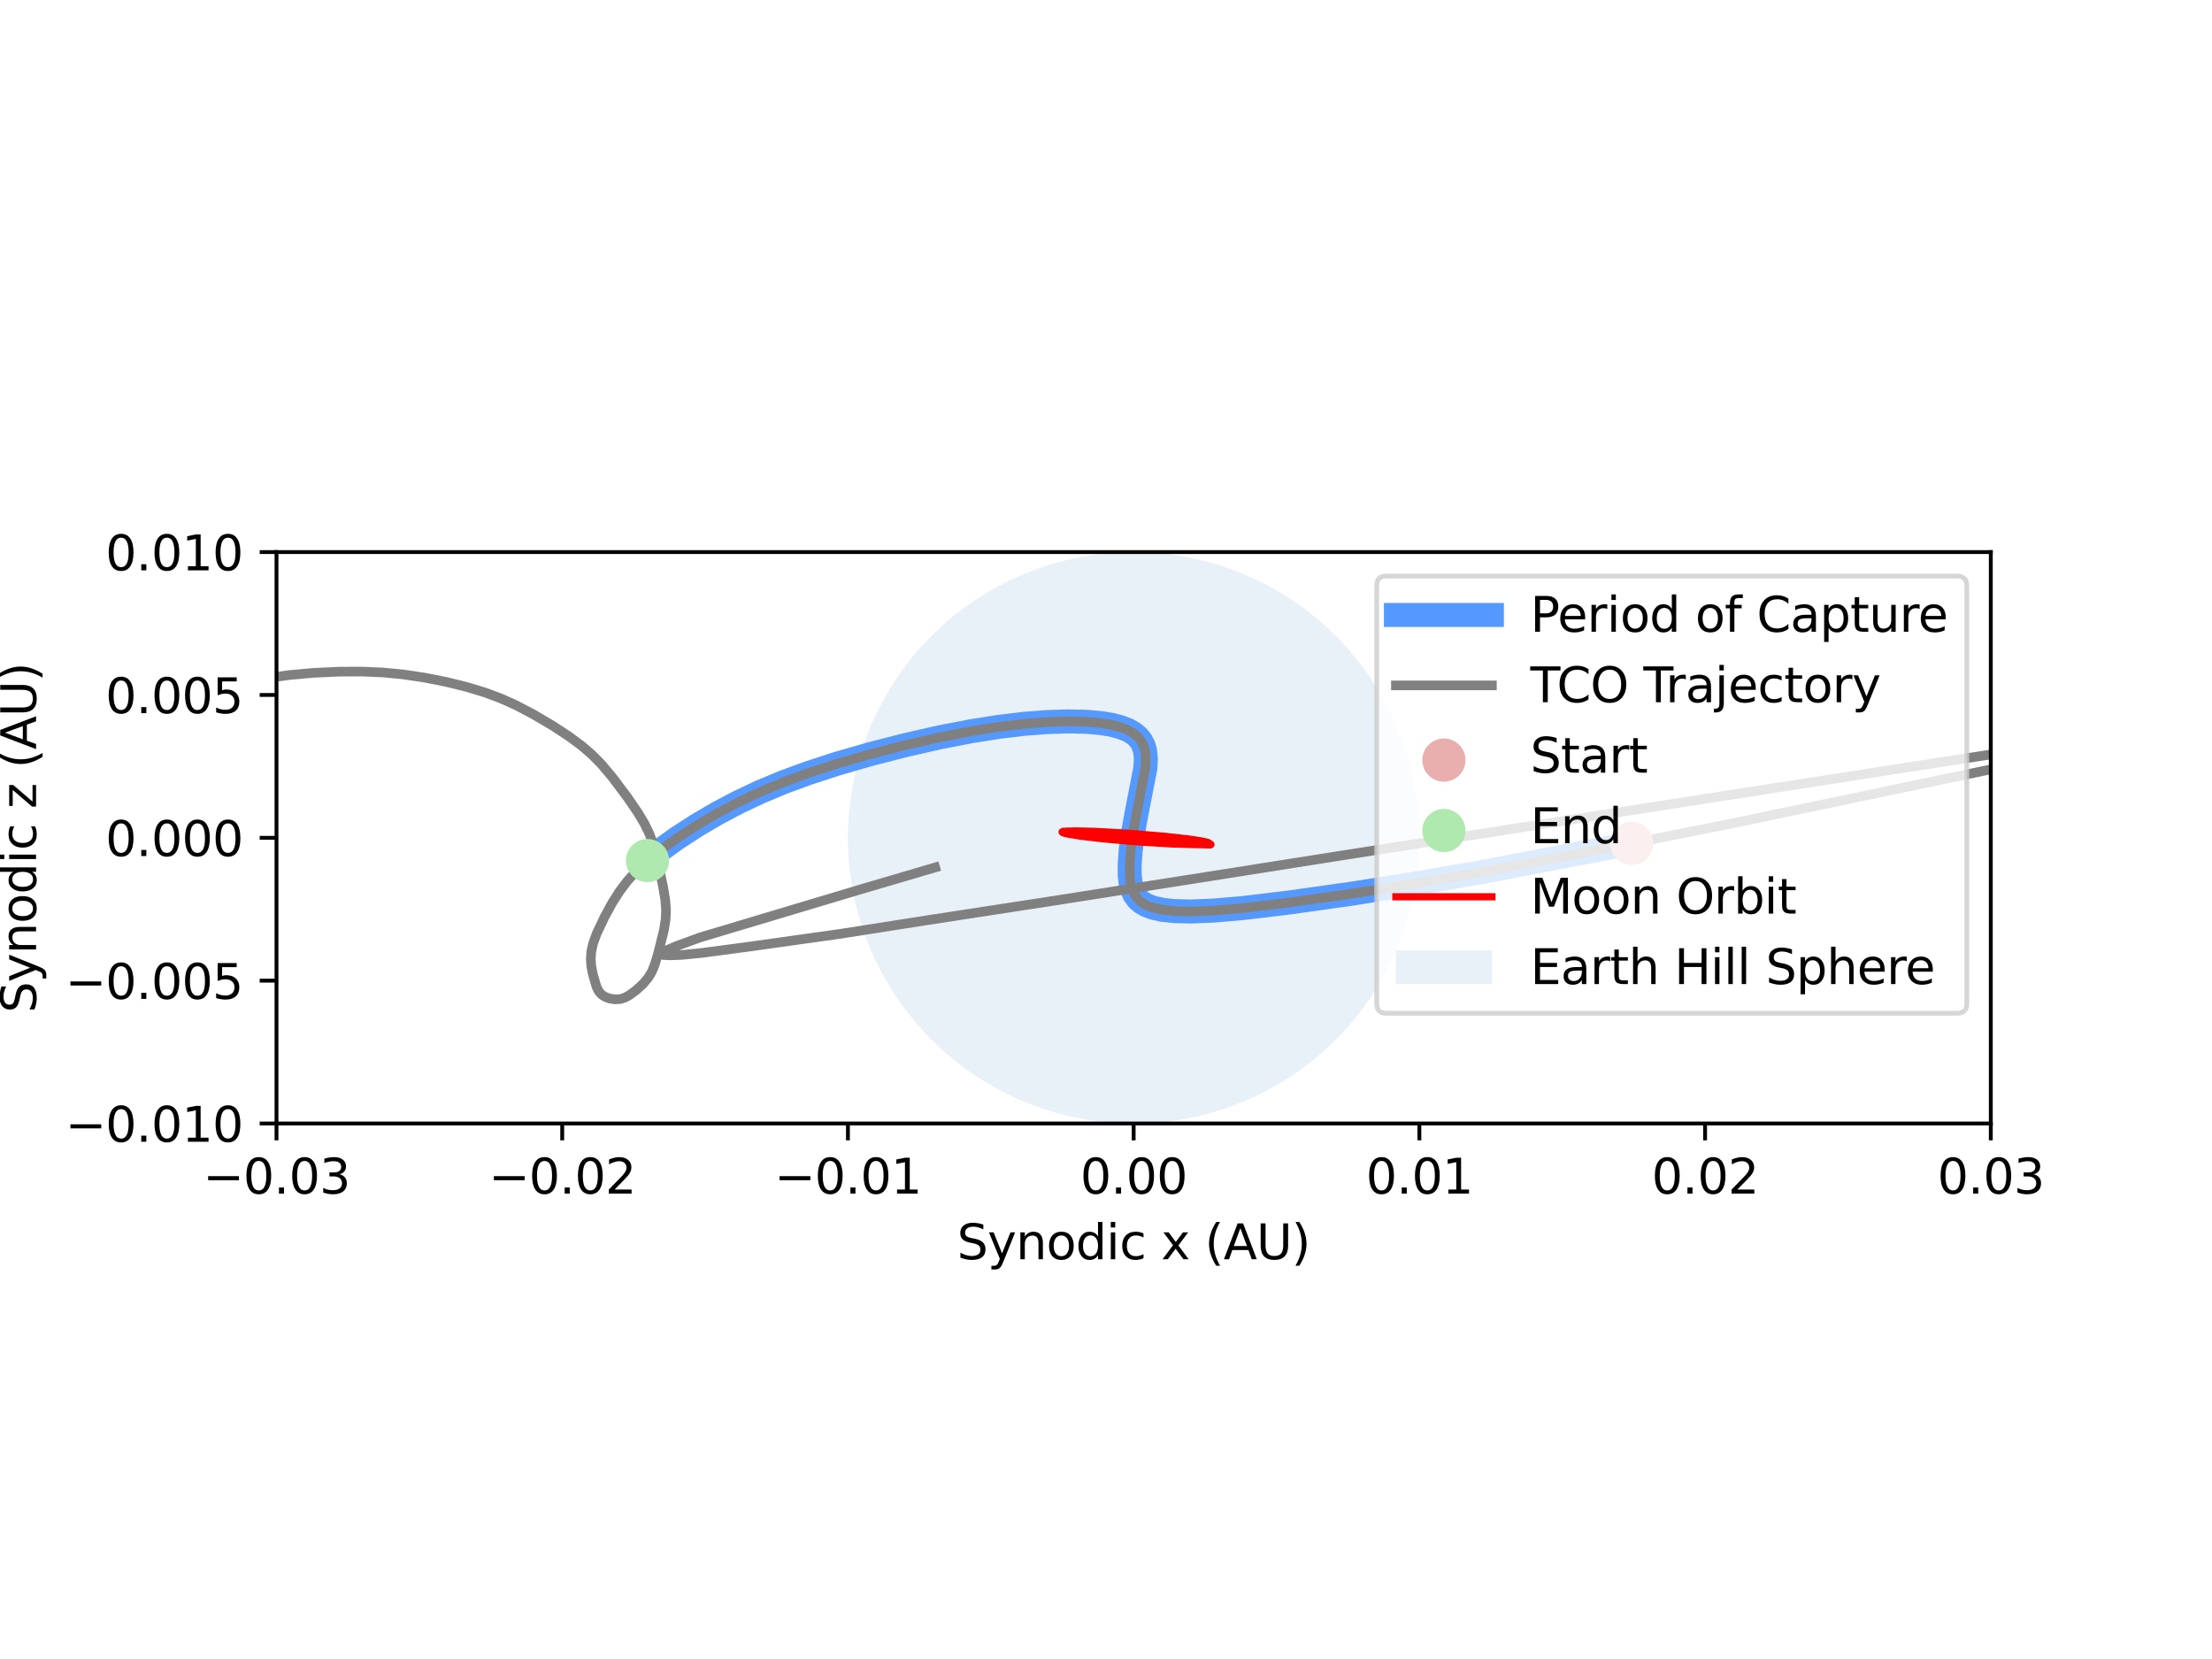 <?xml version="1.0" encoding="utf-8" standalone="no"?>
<!DOCTYPE svg PUBLIC "-//W3C//DTD SVG 1.1//EN"
  "http://www.w3.org/Graphics/SVG/1.1/DTD/svg11.dtd">
<svg xmlns:xlink="http://www.w3.org/1999/xlink" width="460.8pt" height="345.6pt" viewBox="0 0 460.8 345.6" xmlns="http://www.w3.org/2000/svg" version="1.1">
 <defs>
  <style type="text/css">*{stroke-linejoin: round; stroke-linecap: butt}</style>
 </defs>
 <g id="figure_1">
  <g id="patch_1">
   <path d="M 0 345.6 
L 460.8 345.6 
L 460.8 0 
L 0 0 
z
" style="fill: #ffffff"/>
  </g>
  <g id="axes_1">
   <g id="patch_2">
    <path d="M 57.6 234.048 
L 414.72 234.048 
L 414.72 115.008 
L 57.6 115.008 
z
" style="fill: #ffffff"/>
   </g>
   <g id="patch_3">
    <path d="M 236.16 234.048 
C 251.945 234.048 267.085 227.777 278.247 216.615 
C 289.409 205.453 295.68 190.313 295.68 174.528 
C 295.68 158.743 289.409 143.603 278.247 132.441 
C 267.085 121.279 251.945 115.008 236.16 115.008 
C 220.375 115.008 205.235 121.279 194.073 132.441 
C 182.911 143.603 176.64 158.743 176.64 174.528 
C 176.64 190.313 182.911 205.453 194.073 216.615 
C 205.235 227.777 220.375 234.048 236.16 234.048 
z
" clip-path="url(#pb47ed618ad)" style="fill: #1f77b4; opacity: 0.1"/>
   </g>
   <g id="matplotlib.axis_1">
    <g id="xtick_1">
     <g id="line2d_1">
      <defs>
       <path id="m433bf389a1" d="M 0 0 
L 0 3.5 
" style="stroke: #000000; stroke-width: 0.8"/>
      </defs>
      <g>
       <use xlink:href="#m433bf389a1" x="57.6" y="234.048" style="stroke: #000000; stroke-width: 0.8"/>
      </g>
     </g>
     <g id="text_1">
      <!-- −0.03 -->
      <g transform="translate(42.277 248.646) scale(0.1 -0.1)">
       <defs>
        <path id="DejaVuSans-2212" d="M 678 2272 
L 4684 2272 
L 4684 1741 
L 678 1741 
L 678 2272 
z
" transform="scale(0.016)"/>
        <path id="DejaVuSans-30" d="M 2034 4250 
Q 1547 4250 1301 3770 
Q 1056 3291 1056 2328 
Q 1056 1369 1301 889 
Q 1547 409 2034 409 
Q 2525 409 2770 889 
Q 3016 1369 3016 2328 
Q 3016 3291 2770 3770 
Q 2525 4250 2034 4250 
z
M 2034 4750 
Q 2819 4750 3233 4129 
Q 3647 3509 3647 2328 
Q 3647 1150 3233 529 
Q 2819 -91 2034 -91 
Q 1250 -91 836 529 
Q 422 1150 422 2328 
Q 422 3509 836 4129 
Q 1250 4750 2034 4750 
z
" transform="scale(0.016)"/>
        <path id="DejaVuSans-2e" d="M 684 794 
L 1344 794 
L 1344 0 
L 684 0 
L 684 794 
z
" transform="scale(0.016)"/>
        <path id="DejaVuSans-33" d="M 2597 2516 
Q 3050 2419 3304 2112 
Q 3559 1806 3559 1356 
Q 3559 666 3084 287 
Q 2609 -91 1734 -91 
Q 1441 -91 1130 -33 
Q 819 25 488 141 
L 488 750 
Q 750 597 1062 519 
Q 1375 441 1716 441 
Q 2309 441 2620 675 
Q 2931 909 2931 1356 
Q 2931 1769 2642 2001 
Q 2353 2234 1838 2234 
L 1294 2234 
L 1294 2753 
L 1863 2753 
Q 2328 2753 2575 2939 
Q 2822 3125 2822 3475 
Q 2822 3834 2567 4026 
Q 2313 4219 1838 4219 
Q 1578 4219 1281 4162 
Q 984 4106 628 3988 
L 628 4550 
Q 988 4650 1302 4700 
Q 1616 4750 1894 4750 
Q 2613 4750 3031 4423 
Q 3450 4097 3450 3541 
Q 3450 3153 3228 2886 
Q 3006 2619 2597 2516 
z
" transform="scale(0.016)"/>
       </defs>
       <use xlink:href="#DejaVuSans-2212"/>
       <use xlink:href="#DejaVuSans-30" x="83.789"/>
       <use xlink:href="#DejaVuSans-2e" x="147.412"/>
       <use xlink:href="#DejaVuSans-30" x="179.199"/>
       <use xlink:href="#DejaVuSans-33" x="242.822"/>
      </g>
     </g>
    </g>
    <g id="xtick_2">
     <g id="line2d_2">
      <g>
       <use xlink:href="#m433bf389a1" x="117.12" y="234.048" style="stroke: #000000; stroke-width: 0.8"/>
      </g>
     </g>
     <g id="text_2">
      <!-- −0.02 -->
      <g transform="translate(101.797 248.646) scale(0.1 -0.1)">
       <defs>
        <path id="DejaVuSans-32" d="M 1228 531 
L 3431 531 
L 3431 0 
L 469 0 
L 469 531 
Q 828 903 1448 1529 
Q 2069 2156 2228 2338 
Q 2531 2678 2651 2914 
Q 2772 3150 2772 3378 
Q 2772 3750 2511 3984 
Q 2250 4219 1831 4219 
Q 1534 4219 1204 4116 
Q 875 4013 500 3803 
L 500 4441 
Q 881 4594 1212 4672 
Q 1544 4750 1819 4750 
Q 2544 4750 2975 4387 
Q 3406 4025 3406 3419 
Q 3406 3131 3298 2873 
Q 3191 2616 2906 2266 
Q 2828 2175 2409 1742 
Q 1991 1309 1228 531 
z
" transform="scale(0.016)"/>
       </defs>
       <use xlink:href="#DejaVuSans-2212"/>
       <use xlink:href="#DejaVuSans-30" x="83.789"/>
       <use xlink:href="#DejaVuSans-2e" x="147.412"/>
       <use xlink:href="#DejaVuSans-30" x="179.199"/>
       <use xlink:href="#DejaVuSans-32" x="242.822"/>
      </g>
     </g>
    </g>
    <g id="xtick_3">
     <g id="line2d_3">
      <g>
       <use xlink:href="#m433bf389a1" x="176.64" y="234.048" style="stroke: #000000; stroke-width: 0.8"/>
      </g>
     </g>
     <g id="text_3">
      <!-- −0.01 -->
      <g transform="translate(161.317 248.646) scale(0.1 -0.1)">
       <defs>
        <path id="DejaVuSans-31" d="M 794 531 
L 1825 531 
L 1825 4091 
L 703 3866 
L 703 4441 
L 1819 4666 
L 2450 4666 
L 2450 531 
L 3481 531 
L 3481 0 
L 794 0 
L 794 531 
z
" transform="scale(0.016)"/>
       </defs>
       <use xlink:href="#DejaVuSans-2212"/>
       <use xlink:href="#DejaVuSans-30" x="83.789"/>
       <use xlink:href="#DejaVuSans-2e" x="147.412"/>
       <use xlink:href="#DejaVuSans-30" x="179.199"/>
       <use xlink:href="#DejaVuSans-31" x="242.822"/>
      </g>
     </g>
    </g>
    <g id="xtick_4">
     <g id="line2d_4">
      <g>
       <use xlink:href="#m433bf389a1" x="236.16" y="234.048" style="stroke: #000000; stroke-width: 0.8"/>
      </g>
     </g>
     <g id="text_4">
      <!-- 0.00 -->
      <g transform="translate(225.027 248.646) scale(0.1 -0.1)">
       <use xlink:href="#DejaVuSans-30"/>
       <use xlink:href="#DejaVuSans-2e" x="63.623"/>
       <use xlink:href="#DejaVuSans-30" x="95.41"/>
       <use xlink:href="#DejaVuSans-30" x="159.033"/>
      </g>
     </g>
    </g>
    <g id="xtick_5">
     <g id="line2d_5">
      <g>
       <use xlink:href="#m433bf389a1" x="295.68" y="234.048" style="stroke: #000000; stroke-width: 0.8"/>
      </g>
     </g>
     <g id="text_5">
      <!-- 0.01 -->
      <g transform="translate(284.547 248.646) scale(0.1 -0.1)">
       <use xlink:href="#DejaVuSans-30"/>
       <use xlink:href="#DejaVuSans-2e" x="63.623"/>
       <use xlink:href="#DejaVuSans-30" x="95.41"/>
       <use xlink:href="#DejaVuSans-31" x="159.033"/>
      </g>
     </g>
    </g>
    <g id="xtick_6">
     <g id="line2d_6">
      <g>
       <use xlink:href="#m433bf389a1" x="355.2" y="234.048" style="stroke: #000000; stroke-width: 0.8"/>
      </g>
     </g>
     <g id="text_6">
      <!-- 0.02 -->
      <g transform="translate(344.067 248.646) scale(0.1 -0.1)">
       <use xlink:href="#DejaVuSans-30"/>
       <use xlink:href="#DejaVuSans-2e" x="63.623"/>
       <use xlink:href="#DejaVuSans-30" x="95.41"/>
       <use xlink:href="#DejaVuSans-32" x="159.033"/>
      </g>
     </g>
    </g>
    <g id="xtick_7">
     <g id="line2d_7">
      <g>
       <use xlink:href="#m433bf389a1" x="414.72" y="234.048" style="stroke: #000000; stroke-width: 0.8"/>
      </g>
     </g>
     <g id="text_7">
      <!-- 0.03 -->
      <g transform="translate(403.587 248.646) scale(0.1 -0.1)">
       <use xlink:href="#DejaVuSans-30"/>
       <use xlink:href="#DejaVuSans-2e" x="63.623"/>
       <use xlink:href="#DejaVuSans-30" x="95.41"/>
       <use xlink:href="#DejaVuSans-33" x="159.033"/>
      </g>
     </g>
    </g>
    <g id="text_8">
     <!-- Synodic x (AU) -->
     <g transform="translate(199.367 262.325) scale(0.1 -0.1)">
      <defs>
       <path id="DejaVuSans-53" d="M 3425 4513 
L 3425 3897 
Q 3066 4069 2747 4153 
Q 2428 4238 2131 4238 
Q 1616 4238 1336 4038 
Q 1056 3838 1056 3469 
Q 1056 3159 1242 3001 
Q 1428 2844 1947 2747 
L 2328 2669 
Q 3034 2534 3370 2195 
Q 3706 1856 3706 1288 
Q 3706 609 3251 259 
Q 2797 -91 1919 -91 
Q 1588 -91 1214 -16 
Q 841 59 441 206 
L 441 856 
Q 825 641 1194 531 
Q 1563 422 1919 422 
Q 2459 422 2753 634 
Q 3047 847 3047 1241 
Q 3047 1584 2836 1778 
Q 2625 1972 2144 2069 
L 1759 2144 
Q 1053 2284 737 2584 
Q 422 2884 422 3419 
Q 422 4038 858 4394 
Q 1294 4750 2059 4750 
Q 2388 4750 2728 4690 
Q 3069 4631 3425 4513 
z
" transform="scale(0.016)"/>
       <path id="DejaVuSans-79" d="M 2059 -325 
Q 1816 -950 1584 -1140 
Q 1353 -1331 966 -1331 
L 506 -1331 
L 506 -850 
L 844 -850 
Q 1081 -850 1212 -737 
Q 1344 -625 1503 -206 
L 1606 56 
L 191 3500 
L 800 3500 
L 1894 763 
L 2988 3500 
L 3597 3500 
L 2059 -325 
z
" transform="scale(0.016)"/>
       <path id="DejaVuSans-6e" d="M 3513 2113 
L 3513 0 
L 2938 0 
L 2938 2094 
Q 2938 2591 2744 2837 
Q 2550 3084 2163 3084 
Q 1697 3084 1428 2787 
Q 1159 2491 1159 1978 
L 1159 0 
L 581 0 
L 581 3500 
L 1159 3500 
L 1159 2956 
Q 1366 3272 1645 3428 
Q 1925 3584 2291 3584 
Q 2894 3584 3203 3211 
Q 3513 2838 3513 2113 
z
" transform="scale(0.016)"/>
       <path id="DejaVuSans-6f" d="M 1959 3097 
Q 1497 3097 1228 2736 
Q 959 2375 959 1747 
Q 959 1119 1226 758 
Q 1494 397 1959 397 
Q 2419 397 2687 759 
Q 2956 1122 2956 1747 
Q 2956 2369 2687 2733 
Q 2419 3097 1959 3097 
z
M 1959 3584 
Q 2709 3584 3137 3096 
Q 3566 2609 3566 1747 
Q 3566 888 3137 398 
Q 2709 -91 1959 -91 
Q 1206 -91 779 398 
Q 353 888 353 1747 
Q 353 2609 779 3096 
Q 1206 3584 1959 3584 
z
" transform="scale(0.016)"/>
       <path id="DejaVuSans-64" d="M 2906 2969 
L 2906 4863 
L 3481 4863 
L 3481 0 
L 2906 0 
L 2906 525 
Q 2725 213 2448 61 
Q 2172 -91 1784 -91 
Q 1150 -91 751 415 
Q 353 922 353 1747 
Q 353 2572 751 3078 
Q 1150 3584 1784 3584 
Q 2172 3584 2448 3432 
Q 2725 3281 2906 2969 
z
M 947 1747 
Q 947 1113 1208 752 
Q 1469 391 1925 391 
Q 2381 391 2643 752 
Q 2906 1113 2906 1747 
Q 2906 2381 2643 2742 
Q 2381 3103 1925 3103 
Q 1469 3103 1208 2742 
Q 947 2381 947 1747 
z
" transform="scale(0.016)"/>
       <path id="DejaVuSans-69" d="M 603 3500 
L 1178 3500 
L 1178 0 
L 603 0 
L 603 3500 
z
M 603 4863 
L 1178 4863 
L 1178 4134 
L 603 4134 
L 603 4863 
z
" transform="scale(0.016)"/>
       <path id="DejaVuSans-63" d="M 3122 3366 
L 3122 2828 
Q 2878 2963 2633 3030 
Q 2388 3097 2138 3097 
Q 1578 3097 1268 2742 
Q 959 2388 959 1747 
Q 959 1106 1268 751 
Q 1578 397 2138 397 
Q 2388 397 2633 464 
Q 2878 531 3122 666 
L 3122 134 
Q 2881 22 2623 -34 
Q 2366 -91 2075 -91 
Q 1284 -91 818 406 
Q 353 903 353 1747 
Q 353 2603 823 3093 
Q 1294 3584 2113 3584 
Q 2378 3584 2631 3529 
Q 2884 3475 3122 3366 
z
" transform="scale(0.016)"/>
       <path id="DejaVuSans-20" transform="scale(0.016)"/>
       <path id="DejaVuSans-78" d="M 3513 3500 
L 2247 1797 
L 3578 0 
L 2900 0 
L 1881 1375 
L 863 0 
L 184 0 
L 1544 1831 
L 300 3500 
L 978 3500 
L 1906 2253 
L 2834 3500 
L 3513 3500 
z
" transform="scale(0.016)"/>
       <path id="DejaVuSans-28" d="M 1984 4856 
Q 1566 4138 1362 3434 
Q 1159 2731 1159 2009 
Q 1159 1288 1364 580 
Q 1569 -128 1984 -844 
L 1484 -844 
Q 1016 -109 783 600 
Q 550 1309 550 2009 
Q 550 2706 781 3412 
Q 1013 4119 1484 4856 
L 1984 4856 
z
" transform="scale(0.016)"/>
       <path id="DejaVuSans-41" d="M 2188 4044 
L 1331 1722 
L 3047 1722 
L 2188 4044 
z
M 1831 4666 
L 2547 4666 
L 4325 0 
L 3669 0 
L 3244 1197 
L 1141 1197 
L 716 0 
L 50 0 
L 1831 4666 
z
" transform="scale(0.016)"/>
       <path id="DejaVuSans-55" d="M 556 4666 
L 1191 4666 
L 1191 1831 
Q 1191 1081 1462 751 
Q 1734 422 2344 422 
Q 2950 422 3222 751 
Q 3494 1081 3494 1831 
L 3494 4666 
L 4128 4666 
L 4128 1753 
Q 4128 841 3676 375 
Q 3225 -91 2344 -91 
Q 1459 -91 1007 375 
Q 556 841 556 1753 
L 556 4666 
z
" transform="scale(0.016)"/>
       <path id="DejaVuSans-29" d="M 513 4856 
L 1013 4856 
Q 1481 4119 1714 3412 
Q 1947 2706 1947 2009 
Q 1947 1309 1714 600 
Q 1481 -109 1013 -844 
L 513 -844 
Q 928 -128 1133 580 
Q 1338 1288 1338 2009 
Q 1338 2731 1133 3434 
Q 928 4138 513 4856 
z
" transform="scale(0.016)"/>
      </defs>
      <use xlink:href="#DejaVuSans-53"/>
      <use xlink:href="#DejaVuSans-79" x="63.477"/>
      <use xlink:href="#DejaVuSans-6e" x="122.656"/>
      <use xlink:href="#DejaVuSans-6f" x="186.035"/>
      <use xlink:href="#DejaVuSans-64" x="247.217"/>
      <use xlink:href="#DejaVuSans-69" x="310.693"/>
      <use xlink:href="#DejaVuSans-63" x="338.477"/>
      <use xlink:href="#DejaVuSans-20" x="393.457"/>
      <use xlink:href="#DejaVuSans-78" x="425.244"/>
      <use xlink:href="#DejaVuSans-20" x="484.424"/>
      <use xlink:href="#DejaVuSans-28" x="516.211"/>
      <use xlink:href="#DejaVuSans-41" x="555.225"/>
      <use xlink:href="#DejaVuSans-55" x="623.633"/>
      <use xlink:href="#DejaVuSans-29" x="696.826"/>
     </g>
    </g>
   </g>
   <g id="matplotlib.axis_2">
    <g id="ytick_1">
     <g id="line2d_8">
      <defs>
       <path id="me9ddb9d295" d="M 0 0 
L -3.5 0 
" style="stroke: #000000; stroke-width: 0.8"/>
      </defs>
      <g>
       <use xlink:href="#me9ddb9d295" x="57.6" y="234.048" style="stroke: #000000; stroke-width: 0.8"/>
      </g>
     </g>
     <g id="text_9">
      <!-- −0.010 -->
      <g transform="translate(13.592 237.847) scale(0.1 -0.1)">
       <use xlink:href="#DejaVuSans-2212"/>
       <use xlink:href="#DejaVuSans-30" x="83.789"/>
       <use xlink:href="#DejaVuSans-2e" x="147.412"/>
       <use xlink:href="#DejaVuSans-30" x="179.199"/>
       <use xlink:href="#DejaVuSans-31" x="242.822"/>
       <use xlink:href="#DejaVuSans-30" x="306.445"/>
      </g>
     </g>
    </g>
    <g id="ytick_2">
     <g id="line2d_9">
      <g>
       <use xlink:href="#me9ddb9d295" x="57.6" y="204.288" style="stroke: #000000; stroke-width: 0.8"/>
      </g>
     </g>
     <g id="text_10">
      <!-- −0.005 -->
      <g transform="translate(13.592 208.087) scale(0.1 -0.1)">
       <defs>
        <path id="DejaVuSans-35" d="M 691 4666 
L 3169 4666 
L 3169 4134 
L 1269 4134 
L 1269 2991 
Q 1406 3038 1543 3061 
Q 1681 3084 1819 3084 
Q 2600 3084 3056 2656 
Q 3513 2228 3513 1497 
Q 3513 744 3044 326 
Q 2575 -91 1722 -91 
Q 1428 -91 1123 -41 
Q 819 9 494 109 
L 494 744 
Q 775 591 1075 516 
Q 1375 441 1709 441 
Q 2250 441 2565 725 
Q 2881 1009 2881 1497 
Q 2881 1984 2565 2268 
Q 2250 2553 1709 2553 
Q 1456 2553 1204 2497 
Q 953 2441 691 2322 
L 691 4666 
z
" transform="scale(0.016)"/>
       </defs>
       <use xlink:href="#DejaVuSans-2212"/>
       <use xlink:href="#DejaVuSans-30" x="83.789"/>
       <use xlink:href="#DejaVuSans-2e" x="147.412"/>
       <use xlink:href="#DejaVuSans-30" x="179.199"/>
       <use xlink:href="#DejaVuSans-30" x="242.822"/>
       <use xlink:href="#DejaVuSans-35" x="306.445"/>
      </g>
     </g>
    </g>
    <g id="ytick_3">
     <g id="line2d_10">
      <g>
       <use xlink:href="#me9ddb9d295" x="57.6" y="174.528" style="stroke: #000000; stroke-width: 0.8"/>
      </g>
     </g>
     <g id="text_11">
      <!-- 0.000 -->
      <g transform="translate(21.972 178.327) scale(0.1 -0.1)">
       <use xlink:href="#DejaVuSans-30"/>
       <use xlink:href="#DejaVuSans-2e" x="63.623"/>
       <use xlink:href="#DejaVuSans-30" x="95.41"/>
       <use xlink:href="#DejaVuSans-30" x="159.033"/>
       <use xlink:href="#DejaVuSans-30" x="222.656"/>
      </g>
     </g>
    </g>
    <g id="ytick_4">
     <g id="line2d_11">
      <g>
       <use xlink:href="#me9ddb9d295" x="57.6" y="144.768" style="stroke: #000000; stroke-width: 0.8"/>
      </g>
     </g>
     <g id="text_12">
      <!-- 0.005 -->
      <g transform="translate(21.972 148.567) scale(0.1 -0.1)">
       <use xlink:href="#DejaVuSans-30"/>
       <use xlink:href="#DejaVuSans-2e" x="63.623"/>
       <use xlink:href="#DejaVuSans-30" x="95.41"/>
       <use xlink:href="#DejaVuSans-30" x="159.033"/>
       <use xlink:href="#DejaVuSans-35" x="222.656"/>
      </g>
     </g>
    </g>
    <g id="ytick_5">
     <g id="line2d_12">
      <g>
       <use xlink:href="#me9ddb9d295" x="57.6" y="115.008" style="stroke: #000000; stroke-width: 0.8"/>
      </g>
     </g>
     <g id="text_13">
      <!-- 0.010 -->
      <g transform="translate(21.972 118.807) scale(0.1 -0.1)">
       <use xlink:href="#DejaVuSans-30"/>
       <use xlink:href="#DejaVuSans-2e" x="63.623"/>
       <use xlink:href="#DejaVuSans-30" x="95.41"/>
       <use xlink:href="#DejaVuSans-31" x="159.033"/>
       <use xlink:href="#DejaVuSans-30" x="222.656"/>
      </g>
     </g>
    </g>
    <g id="text_14">
     <!-- Synodic z (AU) -->
     <g transform="translate(7.513 210.986) rotate(-90) scale(0.1 -0.1)">
      <defs>
       <path id="DejaVuSans-7a" d="M 353 3500 
L 3084 3500 
L 3084 2975 
L 922 459 
L 3084 459 
L 3084 0 
L 275 0 
L 275 525 
L 2438 3041 
L 353 3041 
L 353 3500 
z
" transform="scale(0.016)"/>
      </defs>
      <use xlink:href="#DejaVuSans-53"/>
      <use xlink:href="#DejaVuSans-79" x="63.477"/>
      <use xlink:href="#DejaVuSans-6e" x="122.656"/>
      <use xlink:href="#DejaVuSans-6f" x="186.035"/>
      <use xlink:href="#DejaVuSans-64" x="247.217"/>
      <use xlink:href="#DejaVuSans-69" x="310.693"/>
      <use xlink:href="#DejaVuSans-63" x="338.477"/>
      <use xlink:href="#DejaVuSans-20" x="393.457"/>
      <use xlink:href="#DejaVuSans-7a" x="425.244"/>
      <use xlink:href="#DejaVuSans-20" x="477.734"/>
      <use xlink:href="#DejaVuSans-28" x="509.521"/>
      <use xlink:href="#DejaVuSans-41" x="548.535"/>
      <use xlink:href="#DejaVuSans-55" x="616.943"/>
      <use xlink:href="#DejaVuSans-29" x="690.137"/>
     </g>
    </g>
   </g>
   <g id="line2d_13">
    <path d="M 339.912 175.697 
L 309.345 181.546 
L 295.012 184.048 
L 281.449 186.191 
L 268.246 188.054 
L 258.895 189.17 
L 252.675 189.701 
L 248.083 189.88 
L 244.678 189.8 
L 242.147 189.529 
L 240.276 189.119 
L 238.845 188.586 
L 237.793 187.968 
L 236.963 187.224 
L 236.331 186.347 
L 235.875 185.34 
L 235.536 184.033 
L 235.346 182.361 
L 235.33 180.097 
L 235.533 177.217 
L 236.023 173.49 
L 236.84 169.05 
L 238.603 159.981 
L 238.7 158.053 
L 238.558 156.549 
L 238.231 155.374 
L 237.722 154.371 
L 237.033 153.513 
L 236.132 152.758 
L 234.967 152.086 
L 233.509 151.507 
L 231.637 151.011 
L 229.246 150.617 
L 226.274 150.362 
L 222.619 150.279 
L 218.321 150.407 
L 213.479 150.774 
L 208.15 151.406 
L 202.357 152.321 
L 195.878 153.574 
L 188.783 155.176 
L 181.346 157.084 
L 174.353 159.102 
L 168.242 161.091 
L 163.018 163.02 
L 158.306 164.994 
L 153.812 167.116 
L 149.447 169.42 
L 145.143 171.945 
L 141.022 174.617 
L 137.468 177.178 
L 134.887 179.274 
L 134.887 179.274 
" clip-path="url(#pb47ed618ad)" style="fill: none; stroke: #5599ff; stroke-width: 5; stroke-linecap: square"/>
   </g>
   <g id="line2d_14">
    <path d="M 194.809 180.702 
L 179.208 185.295 
L 145.838 195.284 
L 141.071 197.023 
L 137.851 198.387 
L 137.545 198.698 
L 137.673 198.825 
L 138.198 198.948 
L 139.602 199.018 
L 142.229 198.911 
L 146.2 198.513 
L 155.558 197.274 
L 174.906 194.557 
L 192.674 191.772 
L 218.724 187.77 
L 245.284 183.61 
L 280.783 178.015 
L 325.606 171.024 
L 357.813 166 
L 398.899 159.616 
L 426.926 155.285 
L 461.8 149.956 
M 461.8 150.522 
L 452.693 152.423 
L 425.366 158.052 
L 359.909 171.724 
L 338.487 175.974 
L 308.713 181.661 
L 294.468 184.138 
L 280.928 186.268 
L 267.776 188.116 
L 258.611 189.199 
L 252.479 189.713 
L 247.963 189.881 
L 244.623 189.797 
L 242.096 189.521 
L 240.23 189.106 
L 238.804 188.566 
L 237.757 187.942 
L 236.963 187.224 
L 236.331 186.347 
L 235.875 185.34 
L 235.536 184.033 
L 235.346 182.361 
L 235.33 180.097 
L 235.533 177.217 
L 236.023 173.49 
L 236.84 169.05 
L 238.603 159.981 
L 238.7 158.053 
L 238.558 156.549 
L 238.231 155.374 
L 237.722 154.371 
L 237.033 153.513 
L 236.132 152.758 
L 234.967 152.086 
L 233.509 151.507 
L 231.637 151.011 
L 229.246 150.617 
L 226.274 150.362 
L 222.619 150.279 
L 218.321 150.407 
L 213.479 150.774 
L 208.15 151.406 
L 202.357 152.321 
L 195.878 153.574 
L 188.783 155.176 
L 181.346 157.084 
L 174.353 159.102 
L 168.242 161.091 
L 163.018 163.02 
L 158.306 164.994 
L 153.812 167.116 
L 149.447 169.42 
L 145.143 171.945 
L 141.022 174.617 
L 137.468 177.178 
L 134.702 179.434 
L 132.529 181.487 
L 130.708 183.513 
L 129.09 185.649 
L 127.565 188.04 
L 125.927 191.047 
L 124.307 194.465 
L 123.551 196.544 
L 123.184 198.193 
L 123.069 199.733 
L 123.177 201.297 
L 123.532 203.078 
L 124.283 205.615 
L 124.768 206.562 
L 125.34 207.193 
L 126.084 207.678 
L 127.024 208.022 
L 128.121 208.186 
L 129.188 208.127 
L 130.103 207.857 
L 131.12 207.306 
L 132.527 206.272 
L 133.962 204.953 
L 135.034 203.678 
L 135.776 202.456 
L 136.371 201.026 
L 137.091 198.624 
L 138.317 193.723 
L 138.677 191.426 
L 138.748 189.554 
L 138.594 187.541 
L 138.131 184.719 
L 136.941 179.112 
L 136.061 175.816 
L 135.249 173.624 
L 134.247 171.569 
L 132.835 169.207 
L 130.658 166.036 
L 127.502 161.839 
L 125.208 159.118 
L 123.257 157.149 
L 121.147 155.343 
L 118.509 153.389 
L 115.126 151.173 
L 111.064 148.781 
L 107.34 146.834 
L 104.178 145.426 
L 100.944 144.233 
L 97.24 143.111 
L 92.987 142.059 
L 88.369 141.146 
L 83.9 140.483 
L 79.713 140.084 
L 75.387 139.899 
L 70.568 139.919 
L 65.365 140.164 
L 60.237 140.626 
L 55.517 141.271 
L 51.013 142.113 
L 45.998 143.285 
L 39.948 144.934 
L 33.883 146.811 
L 28.69 148.644 
L 24.318 150.419 
L 20.037 152.402 
L 14.579 155.194 
L 7.33 159.157 
L 1.867 162.375 
L -1 164.219 
L -1 164.219 
" clip-path="url(#pb47ed618ad)" style="fill: none; stroke: #808080; stroke-width: 2; stroke-linecap: square"/>
   </g>
   <g id="line2d_15">
    <path d="M 247.517 174.761 
L 251.004 175.323 
L 251.836 175.63 
L 251.76 175.731 
L 251.236 175.836 
L 249.511 175.913 
L 245.567 175.845 
L 238.98 175.499 
L 231.137 174.867 
L 224.934 174.165 
L 221.901 173.632 
L 221.315 173.362 
L 221.42 173.274 
L 222.004 173.17 
L 223.881 173.099 
L 228.101 173.19 
L 234.893 173.569 
L 242.759 174.228 
L 248.792 174.94 
L 251.483 175.447 
L 251.925 175.691 
L 251.784 175.78 
L 251.086 175.884 
L 248.933 175.942 
L 244.34 175.816 
L 237.273 175.393 
L 229.508 174.709 
L 224.031 174.025 
L 221.811 173.567 
L 221.52 173.365 
L 221.524 173.357 
L 221.714 173.266 
L 222.584 173.162 
L 225.036 173.124 
L 230.054 173.291 
L 237.363 173.76 
L 244.909 174.456 
L 249.907 175.113 
L 251.758 175.539 
L 251.912 175.685 
L 251.889 175.714 
L 251.589 175.811 
L 250.393 175.908 
L 247.273 175.903 
L 241.527 175.658 
L 233.793 175.107 
L 226.719 174.395 
L 222.728 173.804 
L 221.62 173.464 
L 221.62 173.377 
L 221.665 173.349 
L 222.161 173.247 
L 223.892 173.171 
L 227.94 173.248 
L 234.71 173.613 
L 242.713 174.264 
L 248.816 174.964 
L 251.474 175.454 
L 251.84 175.665 
L 251.832 175.679 
L 251.603 175.769 
L 250.566 175.864 
L 247.716 175.87 
L 242.035 175.639 
L 234.107 175.09 
L 226.679 174.366 
L 222.53 173.768 
L 221.525 173.456 
L 221.554 173.378 
L 221.594 173.359 
L 222.148 173.264 
L 224.027 173.21 
L 228.45 173.328 
L 235.797 173.759 
L 243.967 174.456 
L 249.669 175.141 
L 251.665 175.561 
L 251.789 175.675 
L 251.749 175.711 
L 251.34 175.798 
L 249.713 175.861 
L 245.63 175.764 
L 238.516 175.36 
L 229.987 174.656 
L 223.799 173.944 
L 221.511 173.502 
L 221.345 173.376 
L 221.389 173.34 
L 221.834 173.256 
L 223.563 173.207 
L 227.951 173.338 
L 235.424 173.795 
L 243.939 174.529 
L 249.82 175.233 
L 251.745 175.638 
L 251.826 175.724 
L 251.765 175.768 
L 251.238 175.847 
L 249.216 175.874 
L 244.4 175.692 
L 236.445 175.161 
L 227.926 174.379 
L 222.656 173.703 
L 221.26 173.355 
L 221.254 173.298 
L 221.316 173.266 
L 221.894 173.19 
L 224.01 173.177 
L 229.153 173.396 
L 237.386 173.977 
L 245.831 174.782 
L 250.803 175.449 
L 251.944 175.767 
L 251.887 175.832 
L 251.858 175.841 
L 251.199 175.915 
L 248.857 175.909 
L 243.383 175.649 
L 234.876 175.013 
L 226.595 174.185 
L 222.161 173.549 
L 221.338 173.273 
L 221.458 173.209 
L 222.214 173.14 
L 224.798 173.165 
L 230.62 173.465 
L 239.35 174.146 
L 247.426 174.985 
L 251.427 175.588 
L 252.078 175.829 
L 252.073 175.84 
L 251.893 175.906 
L 250.885 175.968 
L 247.702 175.901 
L 241.138 175.517 
L 232.193 174.769 
L 224.935 173.959 
L 221.908 173.442 
L 221.589 173.277 
L 221.62 173.248 
L 222.004 173.175 
L 223.661 173.142 
L 228.063 173.31 
L 235.865 173.846 
L 244.661 174.663 
L 250.449 175.396 
L 252.109 175.778 
L 252.136 175.843 
L 252.074 175.877 
L 251.512 175.948 
L 249.361 175.951 
L 244.235 175.714 
L 235.901 175.1 
L 227.428 174.267 
L 222.746 173.619 
L 221.808 173.328 
L 221.929 173.264 
L 222.712 173.199 
L 225.39 173.233 
L 231.463 173.558 
L 240.299 174.256 
L 248.25 175.089 
L 251.751 175.639 
L 252.131 175.808 
L 252.098 175.837 
L 251.694 175.905 
L 249.93 175.925 
L 245.211 175.727 
L 236.915 175.145 
L 227.905 174.301 
L 222.796 173.633 
L 221.849 173.361 
L 221.853 173.35 
L 222.031 173.291 
L 223.09 173.243 
L 226.596 173.345 
L 233.846 173.796 
L 243.31 174.602 
L 250.167 175.383 
L 252.062 175.767 
L 252.077 175.811 
L 251.989 175.847 
L 251.252 175.9 
L 248.469 175.841 
L 241.903 175.46 
L 232.189 174.673 
L 224.256 173.828 
L 221.76 173.39 
L 221.711 173.337 
L 221.817 173.296 
L 222.688 173.253 
L 225.981 173.356 
L 233.435 173.834 
L 243.544 174.703 
L 250.497 175.493 
L 252.052 175.828 
L 252.052 175.833 
L 251.906 175.88 
L 250.861 175.909 
L 247.1 175.758 
L 238.883 175.188 
L 228.564 174.258 
L 222.418 173.517 
L 221.519 173.289 
L 221.561 173.262 
L 222.086 173.219 
L 224.625 173.286 
L 231.305 173.708 
L 241.757 174.591 
L 249.956 175.481 
L 252.064 175.875 
L 251.989 175.916 
L 251.974 175.919 
L 251.138 175.948 
L 247.724 175.806 
L 239.678 175.234 
L 228.887 174.248 
L 222.376 173.466 
L 221.436 173.235 
L 221.479 173.21 
L 222.044 173.173 
L 224.791 173.266 
L 231.96 173.755 
L 242.782 174.714 
L 250.563 175.6 
L 252.12 175.922 
L 252.114 175.933 
L 251.883 175.974 
L 250.378 175.963 
L 245.307 175.671 
L 235.5 174.875 
L 225.523 173.859 
L 221.665 173.291 
L 221.528 173.22 
L 221.667 173.178 
L 222.805 173.167 
L 227.058 173.387 
L 236.248 174.103 
L 246.819 175.138 
L 251.825 175.808 
L 252.19 175.935 
L 252.068 175.973 
L 251.026 175.989 
L 247.002 175.787 
L 238.082 175.102 
L 227.383 174.069 
L 222.158 173.384 
L 221.739 173.248 
L 221.847 173.212 
L 222.824 173.194 
L 226.706 173.383 
L 235.57 174.054 
L 246.479 175.096 
L 251.842 175.788 
L 252.239 175.916 
L 252.122 175.952 
L 251.05 175.964 
L 246.845 175.746 
L 237.402 175.018 
L 226.638 173.98 
L 222.081 173.363 
L 221.93 173.296 
L 222.091 173.256 
L 223.374 173.261 
L 228.215 173.535 
L 238.439 174.347 
L 248.933 175.385 
L 252.239 175.88 
L 252.242 175.899 
L 252.132 175.925 
L 251.021 175.924 
L 246.38 175.662 
L 235.885 174.832 
L 224.912 173.76 
L 221.971 173.317 
L 221.975 173.311 
L 222.208 173.282 
L 224.082 173.338 
L 230.81 173.791 
L 243.089 174.842 
L 251.527 175.749 
L 252.219 175.897 
L 251.981 175.925 
L 249.966 175.85 
L 242.52 175.321 
L 229.313 174.161 
L 221.992 173.341 
L 221.827 173.288 
L 222.158 173.266 
L 224.886 173.405 
L 234.277 174.13 
L 247.891 175.391 
L 252.187 175.933 
L 252.151 175.944 
L 251.346 175.933 
L 246.34 175.595 
L 233.33 174.484 
L 222.256 173.35 
L 221.603 173.228 
L 222.107 173.221 
L 226.111 173.484 
L 238.531 174.541 
L 251.073 175.8 
L 252.175 175.977 
L 251.635 175.981 
L 247.403 175.692 
L 234.485 174.57 
L 222.282 173.323 
L 221.487 173.186 
L 222.056 173.184 
L 226.552 173.501 
L 240.079 174.692 
L 251.692 175.9 
L 252.189 175.996 
L 251.581 175.995 
L 246.923 175.663 
L 233.202 174.449 
L 221.953 173.272 
L 221.591 173.196 
L 222.198 173.197 
L 226.847 173.528 
L 240.846 174.761 
L 251.979 175.922 
L 252.221 175.977 
L 251.604 175.973 
L 246.666 175.617 
L 231.84 174.311 
L 221.847 173.257 
L 221.83 173.247 
L 222.123 173.24 
L 225.486 173.464 
L 238.758 174.592 
L 252.101 175.909 
L 252.255 175.944 
L 251.49 175.921 
L 244.869 175.41 
L 226.531 173.773 
L 222.004 173.289 
L 223.556 173.376 
L 235.04 174.327 
L 252.276 175.932 
L 252.211 175.933 
L 249.56 175.737 
L 230.443 174.077 
L 221.483 173.172 
L 252.265 175.952 
L 248.068 175.553 
L 224.944 173.493 
L 221.753 173.254 
L 226.711 173.751 
L 247.688 175.6 
L 252.142 175.922 
L 250.037 175.682 
L 236.405 174.427 
L 221.997 173.278 
L 221.905 173.285 
L 222.624 173.389 
L 229.401 174.062 
L 246.693 175.562 
L 252.18 175.918 
L 251.942 175.867 
L 248.855 175.517 
L 236.458 174.358 
L 223.049 173.294 
L 221.89 173.268 
L 222.433 173.369 
L 226.761 173.847 
L 240.01 175.073 
L 251.438 175.944 
L 252.189 175.944 
L 251.721 175.846 
L 248.051 175.418 
L 236.317 174.294 
L 223.671 173.277 
L 221.694 173.217 
L 221.923 173.279 
L 224.208 173.576 
L 233.149 174.486 
L 247.12 175.696 
L 250.301 175.919 
L 250.301 175.919 
" clip-path="url(#pb47ed618ad)" style="fill: none; stroke: #ff0000; stroke-width: 1.5; stroke-linecap: square"/>
   </g>
   <g id="patch_4">
    <path d="M 57.6 234.048 
L 57.6 115.008 
" style="fill: none; stroke: #000000; stroke-width: 0.8; stroke-linejoin: miter; stroke-linecap: square"/>
   </g>
   <g id="patch_5">
    <path d="M 414.72 234.048 
L 414.72 115.008 
" style="fill: none; stroke: #000000; stroke-width: 0.8; stroke-linejoin: miter; stroke-linecap: square"/>
   </g>
   <g id="patch_6">
    <path d="M 57.6 234.048 
L 414.72 234.048 
" style="fill: none; stroke: #000000; stroke-width: 0.8; stroke-linejoin: miter; stroke-linecap: square"/>
   </g>
   <g id="patch_7">
    <path d="M 57.6 115.008 
L 414.72 115.008 
" style="fill: none; stroke: #000000; stroke-width: 0.8; stroke-linejoin: miter; stroke-linecap: square"/>
   </g>
   <g id="PathCollection_1">
    <defs>
     <path id="m8c4a2df983" d="M 0 3 
C 0.796 3 1.559 2.684 2.121 2.121 
C 2.684 1.559 3 0.796 3 0 
C 3 -0.796 2.684 -1.559 2.121 -2.121 
C 1.559 -2.684 0.796 -3 0 -3 
C -0.796 -3 -1.559 -2.684 -2.121 -2.121 
C -2.684 -1.559 -3 -0.796 -3 0 
C -3 0.796 -2.684 1.559 -2.121 2.121 
C -1.559 2.684 -0.796 3 0 3 
z
" style="stroke: #e9afaf; stroke-width: 3"/>
    </defs>
    <g clip-path="url(#pb47ed618ad)">
     <use xlink:href="#m8c4a2df983" x="339.912" y="175.697" style="fill: #e9afaf; stroke: #e9afaf; stroke-width: 3"/>
    </g>
   </g>
   <g id="PathCollection_2">
    <defs>
     <path id="mfcc999937b" d="M 0 3 
C 0.796 3 1.559 2.684 2.121 2.121 
C 2.684 1.559 3 0.796 3 0 
C 3 -0.796 2.684 -1.559 2.121 -2.121 
C 1.559 -2.684 0.796 -3 0 -3 
C -0.796 -3 -1.559 -2.684 -2.121 -2.121 
C -2.684 -1.559 -3 -0.796 -3 0 
C -3 0.796 -2.684 1.559 -2.121 2.121 
C -1.559 2.684 -0.796 3 0 3 
z
" style="stroke: #afe9af; stroke-width: 3"/>
    </defs>
    <g clip-path="url(#pb47ed618ad)">
     <use xlink:href="#mfcc999937b" x="134.887" y="179.274" style="fill: #afe9af; stroke: #afe9af; stroke-width: 3"/>
    </g>
   </g>
   <g id="legend_1">
    <g id="patch_8">
     <path d="M 288.792 211.077 
L 407.72 211.077 
Q 409.72 211.077 409.72 209.077 
L 409.72 122.008 
Q 409.72 120.008 407.72 120.008 
L 288.792 120.008 
Q 286.792 120.008 286.792 122.008 
L 286.792 209.077 
Q 286.792 211.077 288.792 211.077 
z
" style="fill: #ffffff; opacity: 0.8; stroke: #cccccc; stroke-linejoin: miter"/>
    </g>
    <g id="line2d_16">
     <path d="M 290.792 128.106 
L 300.792 128.106 
L 310.792 128.106 
" style="fill: none; stroke: #5599ff; stroke-width: 5; stroke-linecap: square"/>
    </g>
    <g id="text_15">
     <!-- Period of Capture -->
     <g transform="translate(318.792 131.606) scale(0.1 -0.1)">
      <defs>
       <path id="DejaVuSans-50" d="M 1259 4147 
L 1259 2394 
L 2053 2394 
Q 2494 2394 2734 2622 
Q 2975 2850 2975 3272 
Q 2975 3691 2734 3919 
Q 2494 4147 2053 4147 
L 1259 4147 
z
M 628 4666 
L 2053 4666 
Q 2838 4666 3239 4311 
Q 3641 3956 3641 3272 
Q 3641 2581 3239 2228 
Q 2838 1875 2053 1875 
L 1259 1875 
L 1259 0 
L 628 0 
L 628 4666 
z
" transform="scale(0.016)"/>
       <path id="DejaVuSans-65" d="M 3597 1894 
L 3597 1613 
L 953 1613 
Q 991 1019 1311 708 
Q 1631 397 2203 397 
Q 2534 397 2845 478 
Q 3156 559 3463 722 
L 3463 178 
Q 3153 47 2828 -22 
Q 2503 -91 2169 -91 
Q 1331 -91 842 396 
Q 353 884 353 1716 
Q 353 2575 817 3079 
Q 1281 3584 2069 3584 
Q 2775 3584 3186 3129 
Q 3597 2675 3597 1894 
z
M 3022 2063 
Q 3016 2534 2758 2815 
Q 2500 3097 2075 3097 
Q 1594 3097 1305 2825 
Q 1016 2553 972 2059 
L 3022 2063 
z
" transform="scale(0.016)"/>
       <path id="DejaVuSans-72" d="M 2631 2963 
Q 2534 3019 2420 3045 
Q 2306 3072 2169 3072 
Q 1681 3072 1420 2755 
Q 1159 2438 1159 1844 
L 1159 0 
L 581 0 
L 581 3500 
L 1159 3500 
L 1159 2956 
Q 1341 3275 1631 3429 
Q 1922 3584 2338 3584 
Q 2397 3584 2469 3576 
Q 2541 3569 2628 3553 
L 2631 2963 
z
" transform="scale(0.016)"/>
       <path id="DejaVuSans-66" d="M 2375 4863 
L 2375 4384 
L 1825 4384 
Q 1516 4384 1395 4259 
Q 1275 4134 1275 3809 
L 1275 3500 
L 2222 3500 
L 2222 3053 
L 1275 3053 
L 1275 0 
L 697 0 
L 697 3053 
L 147 3053 
L 147 3500 
L 697 3500 
L 697 3744 
Q 697 4328 969 4595 
Q 1241 4863 1831 4863 
L 2375 4863 
z
" transform="scale(0.016)"/>
       <path id="DejaVuSans-43" d="M 4122 4306 
L 4122 3641 
Q 3803 3938 3442 4084 
Q 3081 4231 2675 4231 
Q 1875 4231 1450 3742 
Q 1025 3253 1025 2328 
Q 1025 1406 1450 917 
Q 1875 428 2675 428 
Q 3081 428 3442 575 
Q 3803 722 4122 1019 
L 4122 359 
Q 3791 134 3420 21 
Q 3050 -91 2638 -91 
Q 1578 -91 968 557 
Q 359 1206 359 2328 
Q 359 3453 968 4101 
Q 1578 4750 2638 4750 
Q 3056 4750 3426 4639 
Q 3797 4528 4122 4306 
z
" transform="scale(0.016)"/>
       <path id="DejaVuSans-61" d="M 2194 1759 
Q 1497 1759 1228 1600 
Q 959 1441 959 1056 
Q 959 750 1161 570 
Q 1363 391 1709 391 
Q 2188 391 2477 730 
Q 2766 1069 2766 1631 
L 2766 1759 
L 2194 1759 
z
M 3341 1997 
L 3341 0 
L 2766 0 
L 2766 531 
Q 2569 213 2275 61 
Q 1981 -91 1556 -91 
Q 1019 -91 701 211 
Q 384 513 384 1019 
Q 384 1609 779 1909 
Q 1175 2209 1959 2209 
L 2766 2209 
L 2766 2266 
Q 2766 2663 2505 2880 
Q 2244 3097 1772 3097 
Q 1472 3097 1187 3025 
Q 903 2953 641 2809 
L 641 3341 
Q 956 3463 1253 3523 
Q 1550 3584 1831 3584 
Q 2591 3584 2966 3190 
Q 3341 2797 3341 1997 
z
" transform="scale(0.016)"/>
       <path id="DejaVuSans-70" d="M 1159 525 
L 1159 -1331 
L 581 -1331 
L 581 3500 
L 1159 3500 
L 1159 2969 
Q 1341 3281 1617 3432 
Q 1894 3584 2278 3584 
Q 2916 3584 3314 3078 
Q 3713 2572 3713 1747 
Q 3713 922 3314 415 
Q 2916 -91 2278 -91 
Q 1894 -91 1617 61 
Q 1341 213 1159 525 
z
M 3116 1747 
Q 3116 2381 2855 2742 
Q 2594 3103 2138 3103 
Q 1681 3103 1420 2742 
Q 1159 2381 1159 1747 
Q 1159 1113 1420 752 
Q 1681 391 2138 391 
Q 2594 391 2855 752 
Q 3116 1113 3116 1747 
z
" transform="scale(0.016)"/>
       <path id="DejaVuSans-74" d="M 1172 4494 
L 1172 3500 
L 2356 3500 
L 2356 3053 
L 1172 3053 
L 1172 1153 
Q 1172 725 1289 603 
Q 1406 481 1766 481 
L 2356 481 
L 2356 0 
L 1766 0 
Q 1100 0 847 248 
Q 594 497 594 1153 
L 594 3053 
L 172 3053 
L 172 3500 
L 594 3500 
L 594 4494 
L 1172 4494 
z
" transform="scale(0.016)"/>
       <path id="DejaVuSans-75" d="M 544 1381 
L 544 3500 
L 1119 3500 
L 1119 1403 
Q 1119 906 1312 657 
Q 1506 409 1894 409 
Q 2359 409 2629 706 
Q 2900 1003 2900 1516 
L 2900 3500 
L 3475 3500 
L 3475 0 
L 2900 0 
L 2900 538 
Q 2691 219 2414 64 
Q 2138 -91 1772 -91 
Q 1169 -91 856 284 
Q 544 659 544 1381 
z
M 1991 3584 
L 1991 3584 
z
" transform="scale(0.016)"/>
      </defs>
      <use xlink:href="#DejaVuSans-50"/>
      <use xlink:href="#DejaVuSans-65" x="56.678"/>
      <use xlink:href="#DejaVuSans-72" x="118.201"/>
      <use xlink:href="#DejaVuSans-69" x="159.314"/>
      <use xlink:href="#DejaVuSans-6f" x="187.098"/>
      <use xlink:href="#DejaVuSans-64" x="248.279"/>
      <use xlink:href="#DejaVuSans-20" x="311.756"/>
      <use xlink:href="#DejaVuSans-6f" x="343.543"/>
      <use xlink:href="#DejaVuSans-66" x="404.725"/>
      <use xlink:href="#DejaVuSans-20" x="439.93"/>
      <use xlink:href="#DejaVuSans-43" x="471.717"/>
      <use xlink:href="#DejaVuSans-61" x="541.541"/>
      <use xlink:href="#DejaVuSans-70" x="602.82"/>
      <use xlink:href="#DejaVuSans-74" x="666.297"/>
      <use xlink:href="#DejaVuSans-75" x="705.506"/>
      <use xlink:href="#DejaVuSans-72" x="768.885"/>
      <use xlink:href="#DejaVuSans-65" x="807.748"/>
     </g>
    </g>
    <g id="line2d_17">
     <path d="M 290.792 142.785 
L 300.792 142.785 
L 310.792 142.785 
" style="fill: none; stroke: #808080; stroke-width: 2; stroke-linecap: square"/>
    </g>
    <g id="text_16">
     <!-- TCO Trajectory -->
     <g transform="translate(318.792 146.285) scale(0.1 -0.1)">
      <defs>
       <path id="DejaVuSans-54" d="M -19 4666 
L 3928 4666 
L 3928 4134 
L 2272 4134 
L 2272 0 
L 1638 0 
L 1638 4134 
L -19 4134 
L -19 4666 
z
" transform="scale(0.016)"/>
       <path id="DejaVuSans-4f" d="M 2522 4238 
Q 1834 4238 1429 3725 
Q 1025 3213 1025 2328 
Q 1025 1447 1429 934 
Q 1834 422 2522 422 
Q 3209 422 3611 934 
Q 4013 1447 4013 2328 
Q 4013 3213 3611 3725 
Q 3209 4238 2522 4238 
z
M 2522 4750 
Q 3503 4750 4090 4092 
Q 4678 3434 4678 2328 
Q 4678 1225 4090 567 
Q 3503 -91 2522 -91 
Q 1538 -91 948 565 
Q 359 1222 359 2328 
Q 359 3434 948 4092 
Q 1538 4750 2522 4750 
z
" transform="scale(0.016)"/>
       <path id="DejaVuSans-6a" d="M 603 3500 
L 1178 3500 
L 1178 -63 
Q 1178 -731 923 -1031 
Q 669 -1331 103 -1331 
L -116 -1331 
L -116 -844 
L 38 -844 
Q 366 -844 484 -692 
Q 603 -541 603 -63 
L 603 3500 
z
M 603 4863 
L 1178 4863 
L 1178 4134 
L 603 4134 
L 603 4863 
z
" transform="scale(0.016)"/>
      </defs>
      <use xlink:href="#DejaVuSans-54"/>
      <use xlink:href="#DejaVuSans-43" x="55.209"/>
      <use xlink:href="#DejaVuSans-4f" x="125.033"/>
      <use xlink:href="#DejaVuSans-20" x="203.744"/>
      <use xlink:href="#DejaVuSans-54" x="235.531"/>
      <use xlink:href="#DejaVuSans-72" x="281.865"/>
      <use xlink:href="#DejaVuSans-61" x="322.979"/>
      <use xlink:href="#DejaVuSans-6a" x="384.258"/>
      <use xlink:href="#DejaVuSans-65" x="412.041"/>
      <use xlink:href="#DejaVuSans-63" x="473.564"/>
      <use xlink:href="#DejaVuSans-74" x="528.545"/>
      <use xlink:href="#DejaVuSans-6f" x="567.754"/>
      <use xlink:href="#DejaVuSans-72" x="628.936"/>
      <use xlink:href="#DejaVuSans-79" x="670.049"/>
     </g>
    </g>
    <g id="PathCollection_3">
     <g>
      <use xlink:href="#m8c4a2df983" x="300.792" y="158.338" style="fill: #e9afaf; stroke: #e9afaf; stroke-width: 3"/>
     </g>
    </g>
    <g id="text_17">
     <!-- Start -->
     <g transform="translate(318.792 160.963) scale(0.1 -0.1)">
      <use xlink:href="#DejaVuSans-53"/>
      <use xlink:href="#DejaVuSans-74" x="63.477"/>
      <use xlink:href="#DejaVuSans-61" x="102.686"/>
      <use xlink:href="#DejaVuSans-72" x="163.965"/>
      <use xlink:href="#DejaVuSans-74" x="205.078"/>
     </g>
    </g>
    <g id="PathCollection_4">
     <g>
      <use xlink:href="#mfcc999937b" x="300.792" y="173.016" style="fill: #afe9af; stroke: #afe9af; stroke-width: 3"/>
     </g>
    </g>
    <g id="text_18">
     <!-- End -->
     <g transform="translate(318.792 175.641) scale(0.1 -0.1)">
      <defs>
       <path id="DejaVuSans-45" d="M 628 4666 
L 3578 4666 
L 3578 4134 
L 1259 4134 
L 1259 2753 
L 3481 2753 
L 3481 2222 
L 1259 2222 
L 1259 531 
L 3634 531 
L 3634 0 
L 628 0 
L 628 4666 
z
" transform="scale(0.016)"/>
      </defs>
      <use xlink:href="#DejaVuSans-45"/>
      <use xlink:href="#DejaVuSans-6e" x="63.184"/>
      <use xlink:href="#DejaVuSans-64" x="126.562"/>
     </g>
    </g>
    <g id="line2d_18">
     <path d="M 290.792 186.819 
L 300.792 186.819 
L 310.792 186.819 
" style="fill: none; stroke: #ff0000; stroke-width: 1.5; stroke-linecap: square"/>
    </g>
    <g id="text_19">
     <!-- Moon Orbit -->
     <g transform="translate(318.792 190.319) scale(0.1 -0.1)">
      <defs>
       <path id="DejaVuSans-4d" d="M 628 4666 
L 1569 4666 
L 2759 1491 
L 3956 4666 
L 4897 4666 
L 4897 0 
L 4281 0 
L 4281 4097 
L 3078 897 
L 2444 897 
L 1241 4097 
L 1241 0 
L 628 0 
L 628 4666 
z
" transform="scale(0.016)"/>
       <path id="DejaVuSans-62" d="M 3116 1747 
Q 3116 2381 2855 2742 
Q 2594 3103 2138 3103 
Q 1681 3103 1420 2742 
Q 1159 2381 1159 1747 
Q 1159 1113 1420 752 
Q 1681 391 2138 391 
Q 2594 391 2855 752 
Q 3116 1113 3116 1747 
z
M 1159 2969 
Q 1341 3281 1617 3432 
Q 1894 3584 2278 3584 
Q 2916 3584 3314 3078 
Q 3713 2572 3713 1747 
Q 3713 922 3314 415 
Q 2916 -91 2278 -91 
Q 1894 -91 1617 61 
Q 1341 213 1159 525 
L 1159 0 
L 581 0 
L 581 4863 
L 1159 4863 
L 1159 2969 
z
" transform="scale(0.016)"/>
      </defs>
      <use xlink:href="#DejaVuSans-4d"/>
      <use xlink:href="#DejaVuSans-6f" x="86.279"/>
      <use xlink:href="#DejaVuSans-6f" x="147.461"/>
      <use xlink:href="#DejaVuSans-6e" x="208.643"/>
      <use xlink:href="#DejaVuSans-20" x="272.021"/>
      <use xlink:href="#DejaVuSans-4f" x="303.809"/>
      <use xlink:href="#DejaVuSans-72" x="382.52"/>
      <use xlink:href="#DejaVuSans-62" x="423.633"/>
      <use xlink:href="#DejaVuSans-69" x="487.109"/>
      <use xlink:href="#DejaVuSans-74" x="514.893"/>
     </g>
    </g>
    <g id="patch_9">
     <path d="M 290.792 204.997 
L 310.792 204.997 
L 310.792 197.997 
L 290.792 197.997 
z
" style="fill: #1f77b4; opacity: 0.1"/>
    </g>
    <g id="text_20">
     <!-- Earth Hill Sphere -->
     <g transform="translate(318.792 204.997) scale(0.1 -0.1)">
      <defs>
       <path id="DejaVuSans-68" d="M 3513 2113 
L 3513 0 
L 2938 0 
L 2938 2094 
Q 2938 2591 2744 2837 
Q 2550 3084 2163 3084 
Q 1697 3084 1428 2787 
Q 1159 2491 1159 1978 
L 1159 0 
L 581 0 
L 581 4863 
L 1159 4863 
L 1159 2956 
Q 1366 3272 1645 3428 
Q 1925 3584 2291 3584 
Q 2894 3584 3203 3211 
Q 3513 2838 3513 2113 
z
" transform="scale(0.016)"/>
       <path id="DejaVuSans-48" d="M 628 4666 
L 1259 4666 
L 1259 2753 
L 3553 2753 
L 3553 4666 
L 4184 4666 
L 4184 0 
L 3553 0 
L 3553 2222 
L 1259 2222 
L 1259 0 
L 628 0 
L 628 4666 
z
" transform="scale(0.016)"/>
       <path id="DejaVuSans-6c" d="M 603 4863 
L 1178 4863 
L 1178 0 
L 603 0 
L 603 4863 
z
" transform="scale(0.016)"/>
      </defs>
      <use xlink:href="#DejaVuSans-45"/>
      <use xlink:href="#DejaVuSans-61" x="63.184"/>
      <use xlink:href="#DejaVuSans-72" x="124.463"/>
      <use xlink:href="#DejaVuSans-74" x="165.576"/>
      <use xlink:href="#DejaVuSans-68" x="204.785"/>
      <use xlink:href="#DejaVuSans-20" x="268.164"/>
      <use xlink:href="#DejaVuSans-48" x="299.951"/>
      <use xlink:href="#DejaVuSans-69" x="375.146"/>
      <use xlink:href="#DejaVuSans-6c" x="402.93"/>
      <use xlink:href="#DejaVuSans-6c" x="430.713"/>
      <use xlink:href="#DejaVuSans-20" x="458.496"/>
      <use xlink:href="#DejaVuSans-53" x="490.283"/>
      <use xlink:href="#DejaVuSans-70" x="553.76"/>
      <use xlink:href="#DejaVuSans-68" x="617.236"/>
      <use xlink:href="#DejaVuSans-65" x="680.615"/>
      <use xlink:href="#DejaVuSans-72" x="742.139"/>
      <use xlink:href="#DejaVuSans-65" x="781.002"/>
     </g>
    </g>
   </g>
  </g>
 </g>
 <defs>
  <clipPath id="pb47ed618ad">
   <rect x="57.6" y="115.008" width="357.12" height="119.04"/>
  </clipPath>
 </defs>
</svg>
